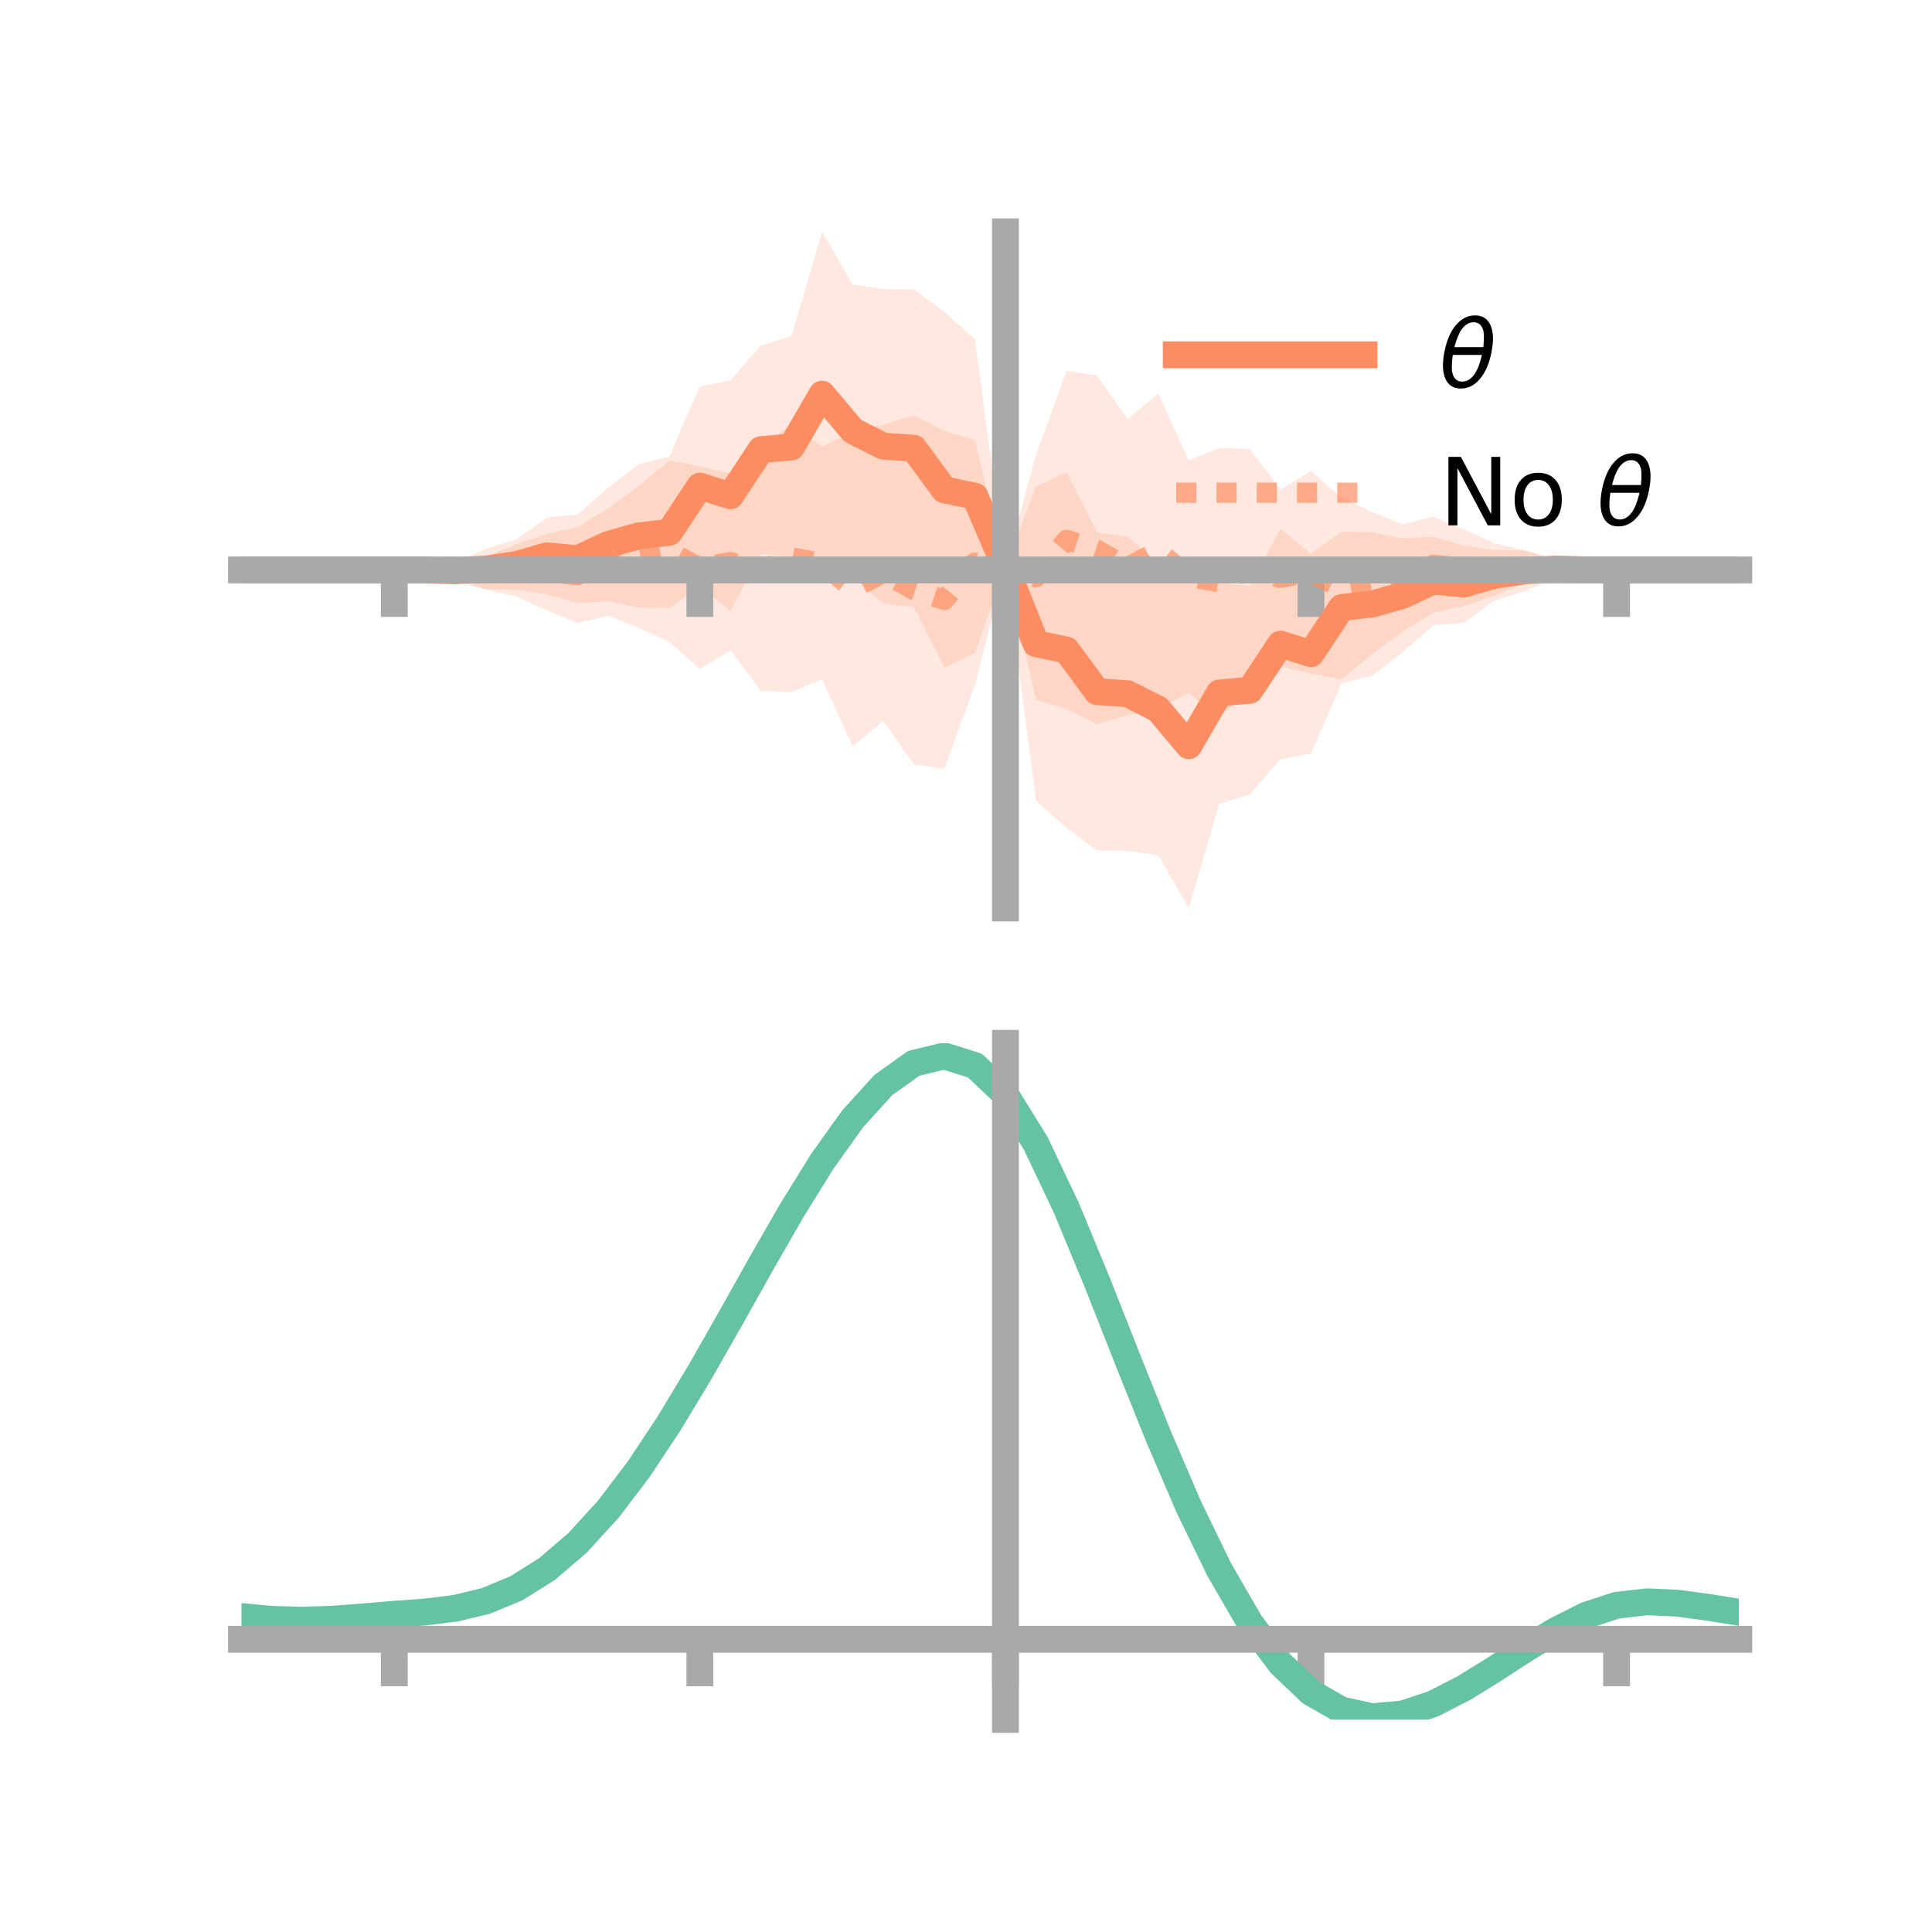 <?xml version="1.0" encoding="utf-8" standalone="no"?>
<!DOCTYPE svg PUBLIC "-//W3C//DTD SVG 1.1//EN"
  "http://www.w3.org/Graphics/SVG/1.1/DTD/svg11.dtd">
<!-- Created with matplotlib (https://matplotlib.org/) -->
<svg height="144pt" version="1.1" viewBox="0 0 144 144" width="144pt" xmlns="http://www.w3.org/2000/svg" xmlns:xlink="http://www.w3.org/1999/xlink">
 <defs>
  <style type="text/css">*{stroke-linecap:butt;stroke-linejoin:round;}</style>
 </defs>
 <g id="figure_1">
  <g id="patch_1">
   <path d="M 0 144 
L 144 144 
L 144 0 
L 0 0 
z
" style="fill:none;"/>
  </g>
  <g id="axes_1">
   <g id="patch_2">
    <path d="M 18 67.68 
L 129.6 67.68 
L 129.6 17.28 
L 18 17.28 
z
" style="fill:none;"/>
   </g>
   <g id="PolyCollection_1">
    <path clip-path="url(#pd747155084)" d="M 18 42.48 
L 18 42.48 
L 20.278 42.48 
L 22.555 42.48 
L 24.833 42.48 
L 27.11 42.48 
L 29.388 42.48 
L 31.665 42.265 
L 33.943 41.879 
L 36.22 40.899 
L 38.498 40.2 
L 40.776 38.555 
L 43.053 38.354 
L 45.331 36.34 
L 47.608 34.595 
L 49.886 34.028 
L 52.163 28.796 
L 54.441 28.362 
L 56.718 25.751 
L 58.996 25.06 
L 61.273 17.28 
L 63.551 21.205 
L 65.829 21.538 
L 68.106 21.564 
L 70.384 23.256 
L 72.661 25.289 
L 74.939 42.269 
L 77.216 36.274 
L 79.494 35.201 
L 81.771 39.703 
L 84.049 39.99 
L 86.327 41.972 
L 88.604 43.484 
L 90.882 43.398 
L 93.159 43.684 
L 95.437 39.42 
L 97.714 41.283 
L 99.992 39.632 
L 102.269 39.681 
L 104.547 40.132 
L 106.824 40.016 
L 109.102 40.665 
L 111.38 41 
L 113.657 41.035 
L 115.935 41.749 
L 118.212 42.25 
L 120.49 42.48 
L 122.767 42.48 
L 125.045 42.48 
L 127.322 42.48 
L 129.6 42.48 
L 129.6 42.48 
L 129.6 42.48 
L 127.322 42.48 
L 125.045 42.48 
L 122.767 42.48 
L 120.49 42.48 
L 118.212 42.695 
L 115.935 43.081 
L 113.657 44.061 
L 111.38 44.76 
L 109.102 46.405 
L 106.824 46.606 
L 104.547 48.62 
L 102.269 50.365 
L 99.992 50.932 
L 97.714 56.164 
L 95.437 56.598 
L 93.159 59.209 
L 90.882 59.9 
L 88.604 67.68 
L 86.327 63.755 
L 84.049 63.422 
L 81.771 63.396 
L 79.494 61.704 
L 77.216 59.671 
L 74.939 42.269 
L 72.661 48.686 
L 70.384 49.759 
L 68.106 45.257 
L 65.829 44.97 
L 63.551 42.988 
L 61.273 41.476 
L 58.996 41.562 
L 56.718 41.276 
L 54.441 45.54 
L 52.163 43.677 
L 49.886 45.328 
L 47.608 45.279 
L 45.331 44.828 
L 43.053 44.944 
L 40.776 44.295 
L 38.498 43.96 
L 36.22 43.925 
L 33.943 43.211 
L 31.665 42.71 
L 29.388 42.48 
L 27.11 42.48 
L 24.833 42.48 
L 22.555 42.48 
L 20.278 42.48 
L 18 42.48 
z
" style="fill:#fc8d62;fill-opacity:0.2;"/>
   </g>
   <g id="PolyCollection_2">
    <path clip-path="url(#pd747155084)" d="M 18 42.48 
L 18 42.48 
L 20.278 42.48 
L 22.555 42.48 
L 24.833 42.48 
L 27.11 42.48 
L 29.388 42.48 
L 31.665 42.314 
L 33.943 41.658 
L 36.22 41.473 
L 38.498 40.57 
L 40.776 39.793 
L 43.053 39.286 
L 45.331 37.897 
L 47.608 36.218 
L 49.886 34.336 
L 52.163 34.753 
L 54.441 35.309 
L 56.718 33.517 
L 58.996 31.527 
L 61.273 33.304 
L 63.551 32.164 
L 65.829 31.663 
L 68.106 30.971 
L 70.384 32.131 
L 72.661 32.811 
L 74.939 42.269 
L 77.216 33.916 
L 79.494 27.648 
L 81.771 27.989 
L 84.049 31.227 
L 86.327 29.332 
L 88.604 34.327 
L 90.882 33.389 
L 93.159 33.472 
L 95.437 36.491 
L 97.714 35.1 
L 99.992 37.119 
L 102.269 38.159 
L 104.547 39.073 
L 106.824 38.516 
L 109.102 39.459 
L 111.38 40.484 
L 113.657 41.022 
L 115.935 41.656 
L 118.212 42.258 
L 120.49 42.48 
L 122.767 42.48 
L 125.045 42.48 
L 127.322 42.48 
L 129.6 42.48 
L 129.6 42.48 
L 129.6 42.48 
L 127.322 42.48 
L 125.045 42.48 
L 122.767 42.48 
L 120.49 42.48 
L 118.212 42.646 
L 115.935 43.302 
L 113.657 43.487 
L 111.38 44.39 
L 109.102 45.167 
L 106.824 45.674 
L 104.547 47.063 
L 102.269 48.742 
L 99.992 50.624 
L 97.714 50.207 
L 95.437 49.651 
L 93.159 51.443 
L 90.882 53.433 
L 88.604 51.656 
L 86.327 52.796 
L 84.049 53.297 
L 81.771 53.989 
L 79.494 52.829 
L 77.216 52.149 
L 74.939 42.269 
L 72.661 51.044 
L 70.384 57.312 
L 68.106 56.971 
L 65.829 53.733 
L 63.551 55.628 
L 61.273 50.633 
L 58.996 51.571 
L 56.718 51.488 
L 54.441 48.469 
L 52.163 49.86 
L 49.886 47.841 
L 47.608 46.801 
L 45.331 45.887 
L 43.053 46.444 
L 40.776 45.501 
L 38.498 44.476 
L 36.22 43.938 
L 33.943 43.304 
L 31.665 42.702 
L 29.388 42.48 
L 27.11 42.48 
L 24.833 42.48 
L 22.555 42.48 
L 20.278 42.48 
L 18 42.48 
z
" style="fill:#fc8d62;fill-opacity:0.2;"/>
   </g>
   <g id="matplotlib.axis_1">
    <g id="xtick_1">
     <g id="line2d_1">
      <defs>
       <path d="M 0 0 
L 0 3.5 
" id="mcb293eb5a0" style="stroke:#a9a9a9;stroke-width:2;"/>
      </defs>
      <g>
       <use style="fill:#a9a9a9;stroke:#a9a9a9;stroke-width:2;" x="29.388" xlink:href="#mcb293eb5a0" y="42.48"/>
      </g>
     </g>
    </g>
    <g id="xtick_2">
     <g id="line2d_2">
      <g>
       <use style="fill:#a9a9a9;stroke:#a9a9a9;stroke-width:2;" x="52.163" xlink:href="#mcb293eb5a0" y="42.48"/>
      </g>
     </g>
    </g>
    <g id="xtick_3">
     <g id="line2d_3">
      <g>
       <use style="fill:#a9a9a9;stroke:#a9a9a9;stroke-width:2;" x="74.939" xlink:href="#mcb293eb5a0" y="42.48"/>
      </g>
     </g>
    </g>
    <g id="xtick_4">
     <g id="line2d_4">
      <g>
       <use style="fill:#a9a9a9;stroke:#a9a9a9;stroke-width:2;" x="97.714" xlink:href="#mcb293eb5a0" y="42.48"/>
      </g>
     </g>
    </g>
    <g id="xtick_5">
     <g id="line2d_5">
      <g>
       <use style="fill:#a9a9a9;stroke:#a9a9a9;stroke-width:2;" x="120.49" xlink:href="#mcb293eb5a0" y="42.48"/>
      </g>
     </g>
    </g>
   </g>
   <g id="matplotlib.axis_2"/>
   <g id="line2d_6">
    <path clip-path="url(#pd747155084)" d="M 18 42.48 
L 20.278 42.48 
L 22.555 42.48 
L 24.833 42.48 
L 27.11 42.48 
L 29.388 42.48 
L 31.665 42.487 
L 33.943 42.545 
L 36.22 42.412 
L 38.498 42.08 
L 40.776 41.425 
L 43.053 41.649 
L 45.331 40.584 
L 47.608 39.937 
L 49.886 39.678 
L 52.163 36.236 
L 54.441 36.951 
L 56.718 33.514 
L 58.996 33.311 
L 61.273 29.378 
L 63.551 32.096 
L 65.829 33.254 
L 68.106 33.41 
L 70.384 36.507 
L 72.661 36.987 
L 74.939 42.269 
L 77.216 47.973 
L 79.494 48.453 
L 81.771 51.55 
L 84.049 51.706 
L 86.327 52.864 
L 88.604 55.582 
L 90.882 51.649 
L 93.159 51.446 
L 95.437 48.009 
L 97.714 48.724 
L 99.992 45.282 
L 102.269 45.023 
L 104.547 44.376 
L 106.824 43.311 
L 109.102 43.535 
L 111.38 42.88 
L 113.657 42.548 
L 115.935 42.415 
L 118.212 42.473 
L 120.49 42.48 
L 122.767 42.48 
L 125.045 42.48 
L 127.322 42.48 
L 129.6 42.48 
" style="fill:none;stroke:#fc8d62;stroke-linecap:square;stroke-width:2;"/>
   </g>
   <g id="line2d_7">
    <path clip-path="url(#pd747155084)" d="M 18 42.48 
L 20.278 42.48 
L 22.555 42.48 
L 24.833 42.48 
L 27.11 42.48 
L 29.388 42.48 
L 31.665 42.508 
L 33.943 42.481 
L 36.22 42.706 
L 38.498 42.523 
L 40.776 42.647 
L 43.053 42.865 
L 45.331 41.892 
L 47.608 41.51 
L 49.886 41.089 
L 52.163 42.307 
L 54.441 41.889 
L 56.718 42.502 
L 58.996 41.549 
L 61.273 41.969 
L 63.551 43.896 
L 65.829 42.698 
L 68.106 43.971 
L 70.384 44.721 
L 72.661 41.928 
L 74.939 42.269 
L 77.216 43.032 
L 79.494 40.239 
L 81.771 40.989 
L 84.049 42.262 
L 86.327 41.064 
L 88.604 42.991 
L 90.882 43.411 
L 93.159 42.458 
L 95.437 43.071 
L 97.714 42.653 
L 99.992 43.871 
L 102.269 43.45 
L 104.547 43.068 
L 106.824 42.095 
L 109.102 42.313 
L 111.38 42.437 
L 113.657 42.254 
L 115.935 42.479 
L 118.212 42.452 
L 120.49 42.48 
L 122.767 42.48 
L 125.045 42.48 
L 127.322 42.48 
L 129.6 42.48 
" style="fill:none;stroke:#fc8d62;stroke-dasharray:1.5,1.5;stroke-dashoffset:0;stroke-opacity:0.7;stroke-width:1.5;"/>
   </g>
   <g id="patch_3">
    <path d="M 74.939 67.68 
L 74.939 17.28 
" style="fill:none;stroke:#a9a9a9;stroke-linecap:square;stroke-linejoin:miter;stroke-width:2;"/>
   </g>
   <g id="patch_4">
    <path d="M 129.6 67.68 
L 129.6 17.28 
" style="fill:none;"/>
   </g>
   <g id="patch_5">
    <path d="M 18 42.48 
L 129.6 42.48 
" style="fill:none;stroke:#a9a9a9;stroke-linecap:square;stroke-linejoin:miter;stroke-width:2;"/>
   </g>
   <g id="patch_6">
    <path d="M 18 17.28 
L 129.6 17.28 
" style="fill:none;"/>
   </g>
   <g id="legend_1">
    <g id="line2d_8">
     <path d="M 87.67 26.449 
L 101.67 26.449 
" style="fill:none;stroke:#fc8d62;stroke-linecap:square;stroke-width:2;"/>
    </g>
    <g id="line2d_9"/>
    <g id="text_1">
     <!-- $\theta$ -->
     <g transform="translate(107.27 28.899)scale(0.07 -0.07)">
      <defs>
       <path d="M 45.516 34.672 
L 14.453 34.672 
Q 12.359 20.062 14.5 13.875 
Q 17.188 6.25 24.469 6.25 
Q 31.781 6.25 37.359 13.922 
Q 42.234 20.656 45.516 34.672 
z
M 47.016 42.969 
Q 48.344 56.844 46.625 61.719 
Q 43.953 69.438 36.766 69.438 
Q 29.297 69.438 23.828 61.812 
Q 19.531 55.672 16.156 42.969 
z
M 38.188 76.766 
Q 49.906 76.766 54.594 66.406 
Q 59.281 56.109 55.719 37.844 
Q 52.203 19.625 43.453 9.281 
Q 34.766 -1.125 23.047 -1.125 
Q 11.281 -1.125 6.641 9.281 
Q 2 19.625 5.516 37.844 
Q 9.078 56.109 17.719 66.406 
Q 26.422 76.766 38.188 76.766 
z
" id="DejaVuSans-Oblique-952"/>
      </defs>
      <use transform="translate(0 0.234)" xlink:href="#DejaVuSans-Oblique-952"/>
     </g>
    </g>
    <g id="line2d_10">
     <path d="M 87.67 36.724 
L 101.67 36.724 
" style="fill:none;stroke:#fc8d62;stroke-dasharray:1.5,1.5;stroke-dashoffset:0;stroke-opacity:0.7;stroke-width:1.5;"/>
    </g>
    <g id="line2d_11"/>
    <g id="text_2">
     <!-- No $\theta$ -->
     <g transform="translate(107.27 39.174)scale(0.07 -0.07)">
      <defs>
       <path d="M 9.812 72.906 
L 23.094 72.906 
L 55.422 11.922 
L 55.422 72.906 
L 64.984 72.906 
L 64.984 0 
L 51.703 0 
L 19.391 60.984 
L 19.391 0 
L 9.812 0 
z
" id="DejaVuSans-78"/>
       <path d="M 30.609 48.391 
Q 23.391 48.391 19.188 42.75 
Q 14.984 37.109 14.984 27.297 
Q 14.984 17.484 19.156 11.844 
Q 23.344 6.203 30.609 6.203 
Q 37.797 6.203 41.984 11.859 
Q 46.188 17.531 46.188 27.297 
Q 46.188 37.016 41.984 42.703 
Q 37.797 48.391 30.609 48.391 
z
M 30.609 56 
Q 42.328 56 49.016 48.375 
Q 55.719 40.766 55.719 27.297 
Q 55.719 13.875 49.016 6.219 
Q 42.328 -1.422 30.609 -1.422 
Q 18.844 -1.422 12.172 6.219 
Q 5.516 13.875 5.516 27.297 
Q 5.516 40.766 12.172 48.375 
Q 18.844 56 30.609 56 
z
" id="DejaVuSans-111"/>
       <path id="DejaVuSans-32"/>
      </defs>
      <use transform="translate(0 0.234)" xlink:href="#DejaVuSans-78"/>
      <use transform="translate(74.805 0.234)" xlink:href="#DejaVuSans-111"/>
      <use transform="translate(135.986 0.234)" xlink:href="#DejaVuSans-32"/>
      <use transform="translate(167.773 0.234)" xlink:href="#DejaVuSans-Oblique-952"/>
     </g>
    </g>
   </g>
  </g>
  <g id="axes_2">
   <g id="patch_7">
    <path d="M 18 128.16 
L 129.6 128.16 
L 129.6 77.76 
L 18 77.76 
z
" style="fill:none;"/>
   </g>
   <g id="PolyCollection_3">
    <path clip-path="url(#p0d050febdc)" d="M 18 120.53 
L 18 120.45 
L 20.278 120.667 
L 22.555 120.73 
L 24.833 120.646 
L 27.11 120.465 
L 29.388 120.264 
L 31.665 120.092 
L 33.943 119.809 
L 36.22 119.252 
L 38.498 118.294 
L 40.776 116.844 
L 43.053 114.85 
L 45.331 112.304 
L 47.608 109.238 
L 49.886 105.72 
L 52.163 101.85 
L 54.441 97.76 
L 56.718 93.602 
L 58.996 89.551 
L 61.273 85.797 
L 63.551 82.539 
L 65.829 79.979 
L 68.106 78.32 
L 70.384 77.76 
L 72.661 78.488 
L 74.939 80.672 
L 77.216 84.403 
L 79.494 89.28 
L 81.771 94.856 
L 84.049 100.713 
L 86.327 106.486 
L 88.604 111.874 
L 90.882 116.645 
L 93.159 120.632 
L 95.437 123.739 
L 97.714 125.934 
L 99.992 127.243 
L 102.269 127.744 
L 104.547 127.551 
L 106.824 126.803 
L 109.102 125.656 
L 111.38 124.271 
L 113.657 122.814 
L 115.935 121.443 
L 118.212 120.311 
L 120.49 119.568 
L 122.767 119.311 
L 125.045 119.421 
L 127.322 119.736 
L 129.6 120.115 
L 129.6 120.219 
L 129.6 120.219 
L 127.322 119.863 
L 125.045 119.567 
L 122.767 119.467 
L 120.49 119.729 
L 118.212 120.481 
L 115.935 121.642 
L 113.657 123.058 
L 111.38 124.566 
L 109.102 125.997 
L 106.824 127.181 
L 104.547 127.953 
L 102.269 128.16 
L 99.992 127.672 
L 97.714 126.388 
L 95.437 124.247 
L 93.159 121.231 
L 90.882 117.37 
L 88.604 112.753 
L 86.327 107.536 
L 84.049 101.94 
L 81.771 96.256 
L 79.494 90.84 
L 77.216 86.099 
L 74.939 82.471 
L 72.661 80.352 
L 70.384 79.647 
L 68.106 80.188 
L 65.829 81.786 
L 63.551 84.247 
L 61.273 87.375 
L 58.996 90.971 
L 56.718 94.846 
L 54.441 98.819 
L 52.163 102.723 
L 49.886 106.413 
L 47.608 109.768 
L 45.331 112.695 
L 43.053 115.132 
L 40.776 117.051 
L 38.498 118.457 
L 36.22 119.393 
L 33.943 119.937 
L 31.665 120.211 
L 29.388 120.372 
L 27.11 120.558 
L 24.833 120.721 
L 22.555 120.791 
L 20.278 120.729 
L 18 120.53 
z
" style="fill:#66c2a5;fill-opacity:0.2;"/>
   </g>
   <g id="matplotlib.axis_3">
    <g id="xtick_6">
     <g id="line2d_12">
      <g>
       <use style="fill:#a9a9a9;stroke:#a9a9a9;stroke-width:2;" x="29.388" xlink:href="#mcb293eb5a0" y="122.183"/>
      </g>
     </g>
    </g>
    <g id="xtick_7">
     <g id="line2d_13">
      <g>
       <use style="fill:#a9a9a9;stroke:#a9a9a9;stroke-width:2;" x="52.163" xlink:href="#mcb293eb5a0" y="122.183"/>
      </g>
     </g>
    </g>
    <g id="xtick_8">
     <g id="line2d_14">
      <g>
       <use style="fill:#a9a9a9;stroke:#a9a9a9;stroke-width:2;" x="74.939" xlink:href="#mcb293eb5a0" y="122.183"/>
      </g>
     </g>
    </g>
    <g id="xtick_9">
     <g id="line2d_15">
      <g>
       <use style="fill:#a9a9a9;stroke:#a9a9a9;stroke-width:2;" x="97.714" xlink:href="#mcb293eb5a0" y="122.183"/>
      </g>
     </g>
    </g>
    <g id="xtick_10">
     <g id="line2d_16">
      <g>
       <use style="fill:#a9a9a9;stroke:#a9a9a9;stroke-width:2;" x="120.49" xlink:href="#mcb293eb5a0" y="122.183"/>
      </g>
     </g>
    </g>
   </g>
   <g id="matplotlib.axis_4"/>
   <g id="line2d_17">
    <path clip-path="url(#p0d050febdc)" d="M 18 120.49 
L 20.278 120.698 
L 22.555 120.76 
L 24.833 120.684 
L 27.11 120.511 
L 29.388 120.318 
L 31.665 120.151 
L 33.943 119.873 
L 36.22 119.323 
L 38.498 118.376 
L 40.776 116.947 
L 43.053 114.991 
L 45.331 112.499 
L 47.608 109.503 
L 49.886 106.066 
L 52.163 102.287 
L 54.441 98.289 
L 56.718 94.224 
L 58.996 90.261 
L 61.273 86.586 
L 63.551 83.393 
L 65.829 80.882 
L 68.106 79.254 
L 70.384 78.704 
L 72.661 79.42 
L 74.939 81.572 
L 77.216 85.251 
L 79.494 90.06 
L 81.771 95.556 
L 84.049 101.326 
L 86.327 107.011 
L 88.604 112.314 
L 90.882 117.007 
L 93.159 120.931 
L 95.437 123.993 
L 97.714 126.161 
L 99.992 127.457 
L 102.269 127.952 
L 104.547 127.752 
L 106.824 126.992 
L 109.102 125.826 
L 111.38 124.419 
L 113.657 122.936 
L 115.935 121.542 
L 118.212 120.396 
L 120.49 119.648 
L 122.767 119.389 
L 125.045 119.494 
L 127.322 119.8 
L 129.6 120.167 
" style="fill:none;stroke:#66c2a5;stroke-linecap:square;stroke-width:2;"/>
   </g>
   <g id="patch_8">
    <path d="M 74.939 128.16 
L 74.939 77.76 
" style="fill:none;stroke:#a9a9a9;stroke-linecap:square;stroke-linejoin:miter;stroke-width:2;"/>
   </g>
   <g id="patch_9">
    <path d="M 129.6 128.16 
L 129.6 77.76 
" style="fill:none;"/>
   </g>
   <g id="patch_10">
    <path d="M 18 122.183 
L 129.6 122.183 
" style="fill:none;stroke:#a9a9a9;stroke-linecap:square;stroke-linejoin:miter;stroke-width:2;"/>
   </g>
   <g id="patch_11">
    <path d="M 18 77.76 
L 129.6 77.76 
" style="fill:none;"/>
   </g>
  </g>
 </g>
 <defs>
  <clipPath id="pd747155084">
   <rect height="50.4" width="111.6" x="18" y="17.28"/>
  </clipPath>
  <clipPath id="p0d050febdc">
   <rect height="50.4" width="111.6" x="18" y="77.76"/>
  </clipPath>
 </defs>
</svg>
